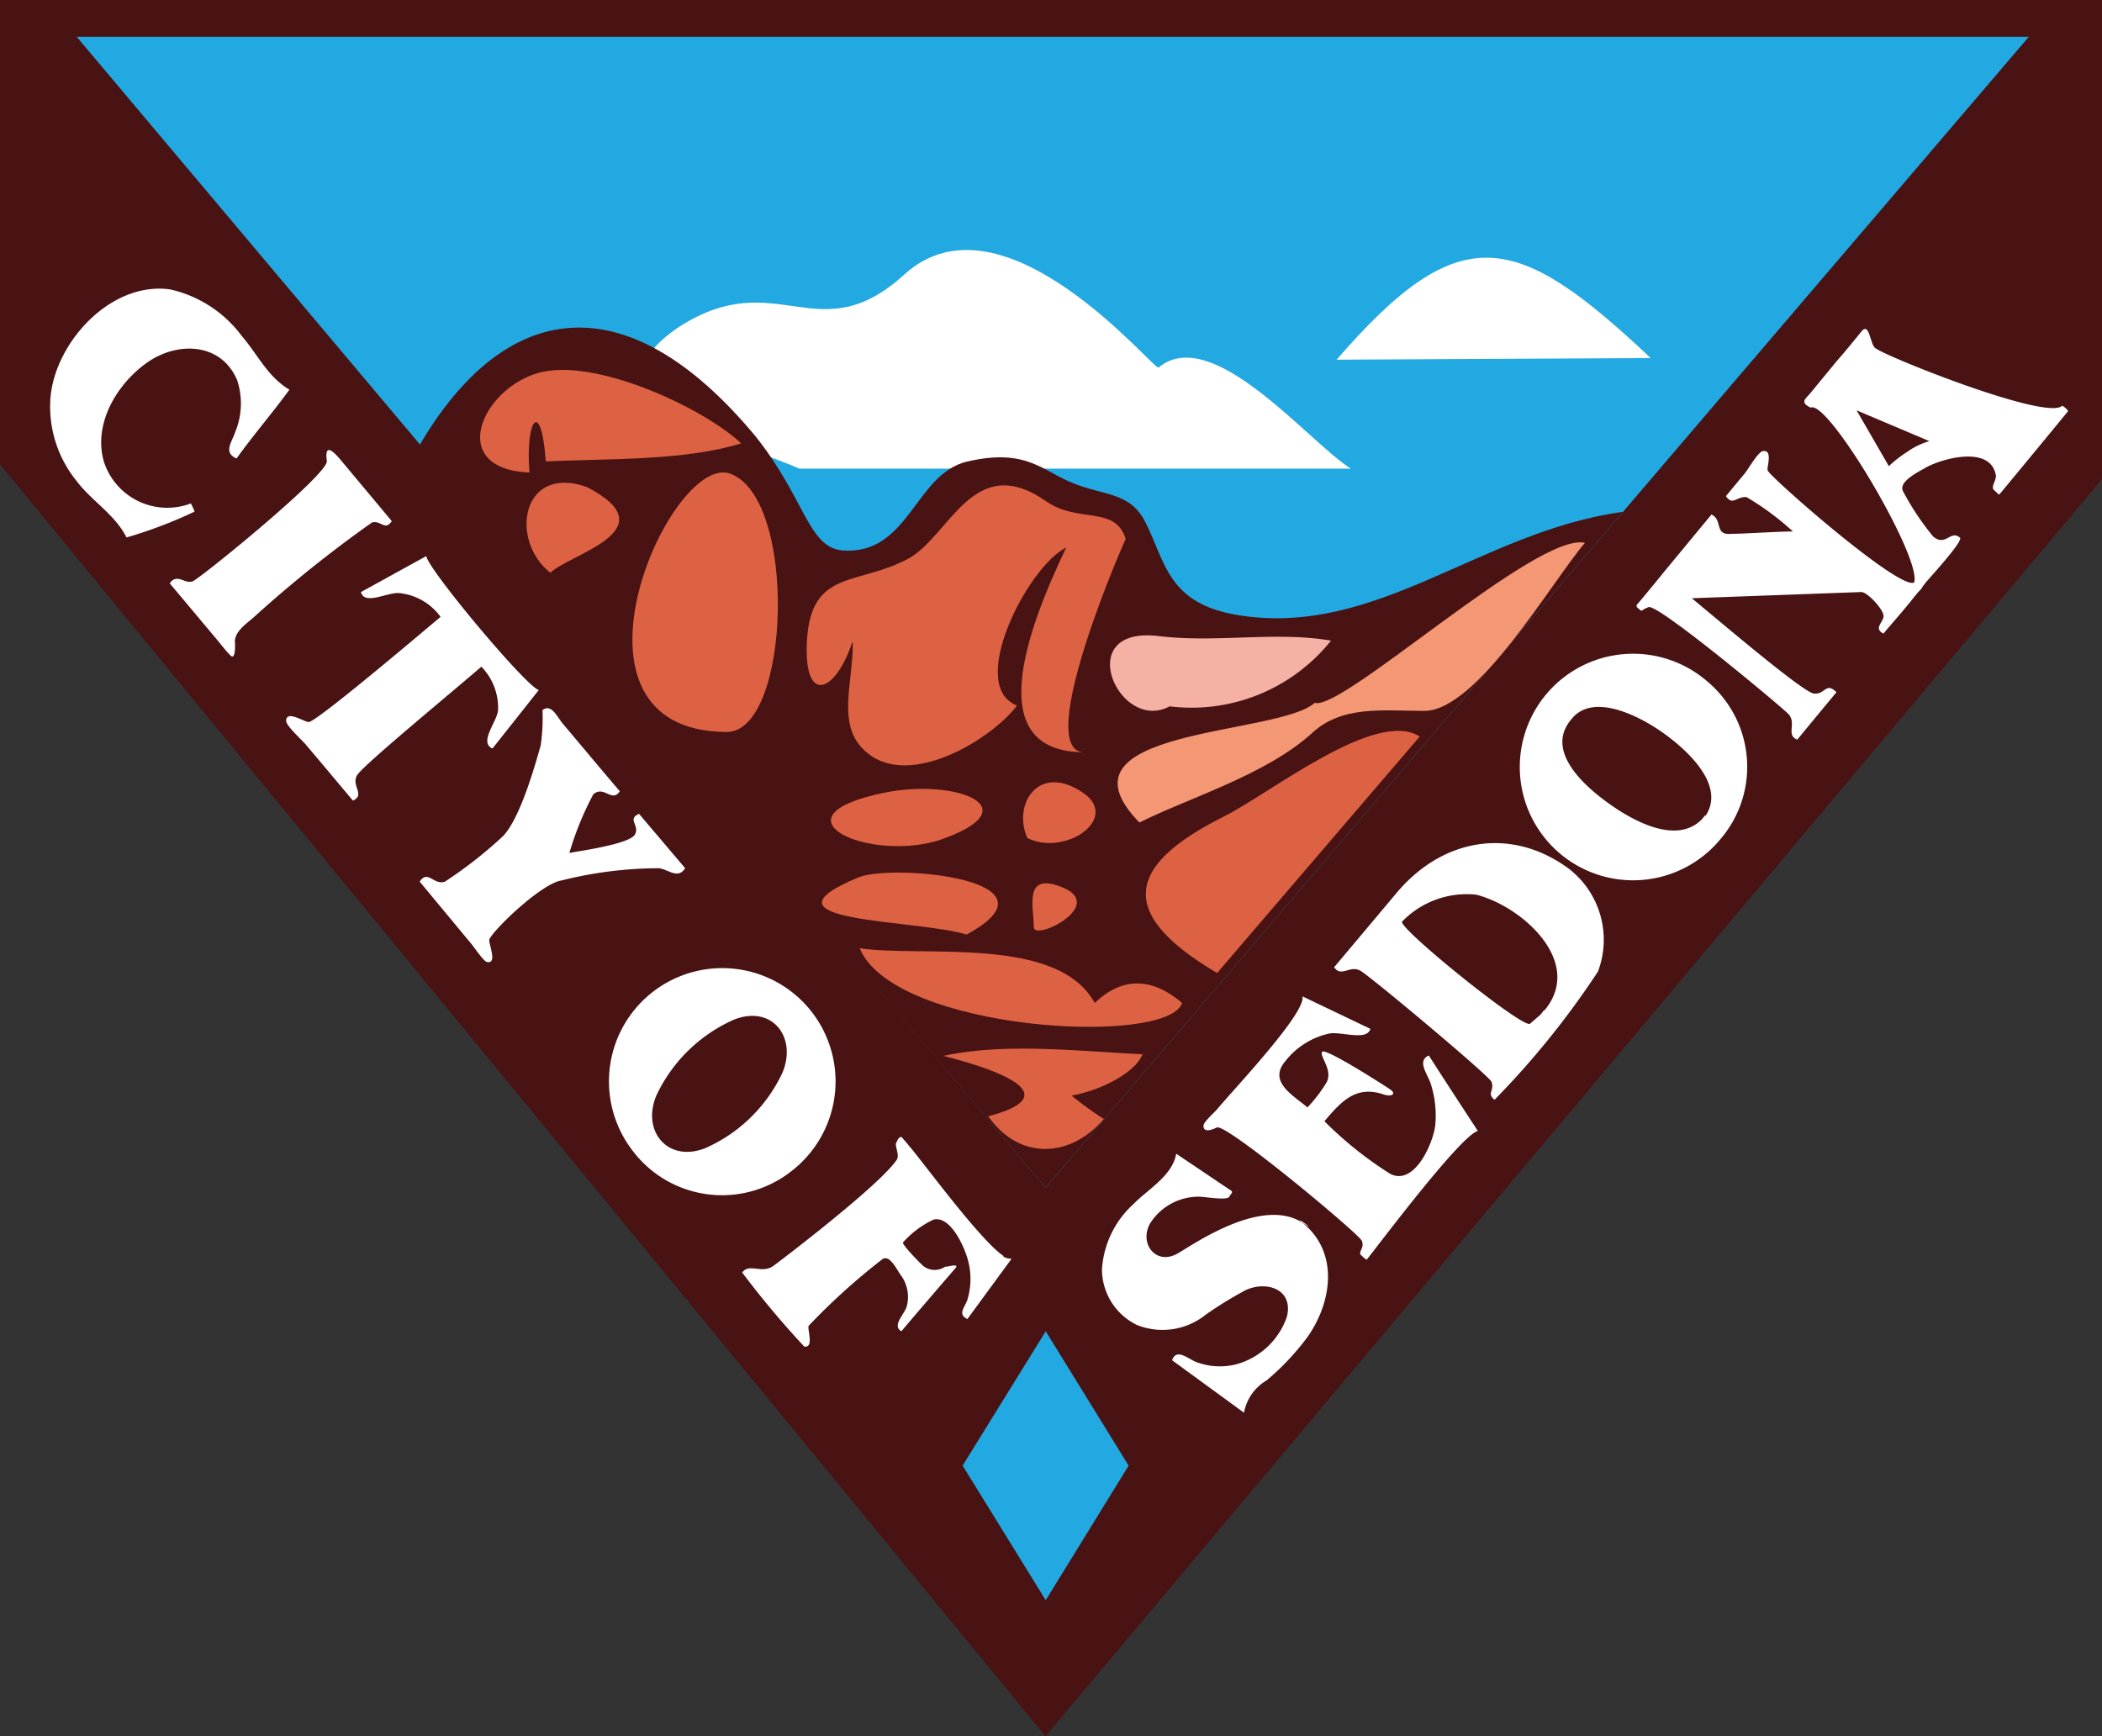 <svg xmlns="http://www.w3.org/2000/svg" viewBox="0 0 101.67 83.99">
  <rect x="0" y="0" width="101.67" height="83.99" fill="#333333" stroke="none"/>
  <defs>
    <style>
      .a {
        fill: #23a9e1;
      }

      .b {
        fill: #fff;
      }

      .c {
        fill: #491213;
      }

      .d {
        fill: #dc6243;
      }

      .e {
        fill: #f49774;
      }

      .f {
        fill: #f4b1a4;
      }
    </style>
  </defs>
  <g>
    <polygon class="a" points="1.06 0.7 50.58 59.05 99.91 1.06 1.06 0.7"/>
    <path class="b" d="M79.84,17.32l-15.19.08c6-6.93,8.7-6.19,15.19-.08Z"/>
    <path class="b" d="M38.66,22.67H65.34c-2-1.23-6.7-7.06-9.3-4.89-.21.18-7.51-8.85-12.3-4.5-4.18,3.8-6.12-.5-10.86,2.51-5.39,3.57,3.12,5.68,5.78,6.88Z"/>
    <path class="c" d="M50.92,0H0V22.46L50.58,84l.34-.43,50.75-60.39V0Zm0,57.05-.34.41L3.71,1.78H98.13Z"/>
    <path class="c" d="M50.58,57.46l.34-.41L78.5,24.76c-6.92.95-11.87,6.08-18.61,5-3.39-.56-3.5-2.51-4.47-4.46-.74-1.49-1.93-1.3-3.48-1.91s-2.28-1.73-5.17-1.06c-2.52.6-2.8,4.52-6,4.3-1.69-.13-1.81-2.5-4.24-5.54-6.3-7.57-12.16-6.53-16.25.47Z"/>
    <polygon class="a" points="46.56 70.9 50.58 64.4 54.59 70.9 50.58 77.41 46.56 70.9"/>
    <g>
      <path class="b" d="M23.28,32.25a2.84,2.84,0,0,1,.81,2.11c-.06.58-.94,1.55-.27,1.85l2.24-2.83c-.6-.15-5.37-5.85-5.44-6.48l-3.16,1.74c.16.66,1.29,0,1.85.05a2.82,2.82,0,0,1,2,1.15c-1.72,1.45-5.93,5-6.37,5.09-.23,0-1.09-.6-1.1-.06,0,.26.85,1,1,1.21.75.88,1.49,1.77,2.23,2.65.62-.28-.11-.73.21-1.24s4.9-4.27,6-5.24Z"/>
      <path class="b" d="M18,25.27c.44-.1.62.43.95-.06L16.52,22.3c-.37-.45-.84-.92-.71,0,.09.63-6.11,5.67-6.49,5.82s-.76-.41-1.11.1l2.19,2.61c.25.29.48.61.75.88s.21-.67.22-.58c-.09-.52.53-.95.86-1.23A60.17,60.17,0,0,1,18,25.27Z"/>
      <path class="b" d="M9.24,24.35a3.22,3.22,0,0,1-4.21-2c-.54-1.83.61-3.76,2.07-4.8s3.59-1,4.37.84a3.59,3.59,0,0,1-.09,2.5c-.16.5-.6,1,.06,1.29C12.29,21,13.16,20,14,18.85c-1.06-.63-1.52-1.68-2.3-2.59A5.94,5.94,0,0,0,8.23,14c-2.87-.4-5.57,2.56-5.79,5.25a5.71,5.71,0,0,0,1.25,4c.75,1,1.86,1.62,2.43,2.75a22.12,22.12,0,0,0,3.29-1.25,2.09,2.09,0,0,0-.17-.37Z"/>
      <path class="b" d="M48.54,60.76c-1.15-.77-4-4.69-4.58-5.34-.1-.13-.22-.26-.33-.39s-.28.22-.24.19c-.18.14.13.57,0,.86-.8,1.24-5.76,5-6,5.17-.56.38-1.16-.16-1.49.31a44.2,44.2,0,0,0,3,3.58c.48.08.15-.81.21-1a31.3,31.3,0,0,1,3.55-3.21c.34-.28.69.43.89.73a1.76,1.76,0,0,1,.3,1.56c-.12.37-.72.92-.25,1.18.61-.73,2.36-2.76,2.61-3.05s-.57,0-.47-.09a.9.9,0,0,1-1.06,0c-.1-.07-1.09-1.08-1-1.16A4.58,4.58,0,0,1,45.15,59c.87-.22,1.59,1.51,1.71,2.13a3.47,3.47,0,0,1-.07,1.75c-.13.38-.49.69,0,.93l2.14-2.92a.77.77,0,0,1-.4-.1Z"/>
      <path class="b" d="M38.31,56.63a5.48,5.48,0,1,0-7.79-1.07,5.42,5.42,0,0,0,7.79,1.07C39.47,55.66,38.21,56.7,38.31,56.63Zm-.46-4.75a7.43,7.43,0,0,1-3.73,3.66c-1.82.72-3.1-.82-2.37-2.55a7.49,7.49,0,0,1,3.74-3.66c1.85-.74,3.07.84,2.36,2.55C37.47,52.77,37.92,51.71,37.85,51.88Z"/>
      <path class="b" d="M31.87,42c.47.06.92.55,1.27,0l-2.23-2.63c-.6.26.05.55-.2,1s-2.55.78-3.17.89a14.93,14.93,0,0,1,1.16-2.84c.54-.44.88.43,1.28-.14-.92-1.08-1.83-2.17-2.74-3.25-.31-.37-.56-1-1-.68a9.41,9.41,0,0,1-.09,1.73c-.09.24-.94,3.64-1.93,4.47a20.88,20.88,0,0,1-2.7,2.1c-.54.19-.83-.6-1.22,0l2.49,3c.13.15.6.86.77.89.52.09.06-.89.11-1.09.15-.43,2.5-2.71,3.5-2.86A19.53,19.53,0,0,1,31.87,42Z"/>
    </g>
    <path class="d" d="M25.61,22.86c-4-.17-2.35-4,.39-4.81s8.09,1.72,9.85,3.4c-2.79.85-6.39.73-9.45.87-.23-3.12-1-2-.79.54Z"/>
    <path class="d" d="M26.62,27.71c-2-1.58-1.39-5.27,1.77-4.15,4,2.09-.86,3.24-1.77,4.15Z"/>
    <path class="d" d="M35.11,35.41c-8.62-.07-2.79-13.33.14-12.52,3.37,1.07,3,12.62-.14,12.52Z"/>
    <path class="d" d="M41.22,31.08c-.84,2.5-2.36,3-2.19-.07.19-3.51,2.47-2.66,4.93-4,2-1.12,3.13-5.21,6.64-2.76,1.56,1.09,3.35.18,3.85,1.83,0-.08-4.55,10.31-2,10.31-5,0-2.78-5.92-.88-9.9-1.84.89-4.84,6.69-2.38,7.64-1.28,1.69-5.19,4-7.23,2.3-1.56-1.25-.7-3.32-.71-5.34Z"/>
    <path class="d" d="M45.32,40.68c-3.49,1-8.12-1.21-2.51-2.34,3.48-.7,7.19.78,2.51,2.34Z"/>
    <path class="d" d="M49.69,40.54c-.73-1.66.56-3.64,2.68-2.2,1.85,1.25-.85,3.11-2.68,2.2Z"/>
    <path class="d" d="M46.75,45.21c-2.42-.75-10.54-.56-5.22-2.77,1.64-.67,10.15.1,5.22,2.77Z"/>
    <path class="d" d="M50,44.85c0-1-.51-2.67,1.35-1.94,2.24.88-1.35,2.65-1.35,1.94Z"/>
    <path class="d" d="M57.18,48.52c-1.44-1.23-2.89-1.29-4.23,0-1.79-3.29-8.32-2.19-11.37-2.65,1.64,4,14.87,4.78,15.6,2.65Z"/>
    <path class="d" d="M55.28,51c-3.16-.15-6.67-.57-9.65.08,1.86.47,6.4,1.8,2.17,2.92,1.52,2.17,4,2,5.59.13A16.91,16.91,0,0,1,51.83,53c1.68-.31,3.24-1.27,3.45-2.07Z"/>
    <path class="d" d="M58.87,47.07c-5.29-3.11-3.95-5.43.36-7.59,2.25-1.13,7.32-5.21,9.44-3.85l-9.8,11.44Z"/>
    <path class="e" d="M55.11,39.79c-4.48-4.6,6.69-4.18,8.48-5.79,1.32.43,10.77-8.29,13.07-7.74-1.65,1.94-5.21,8.13-7.77,8.13-2,0-4-.29-5.47,1.11-2.23,2-5.91,3.09-8.31,4.29Z"/>
    <path class="f" d="M56.57,34.17c-2.45,1.32-4.77-3.91-.53-3.4,2.81.34,5.66-.24,8.34.22a8.64,8.64,0,0,1-7.81,3.18Z"/>
    <g>
      <path class="b" d="M69.21,52.45a5.06,5.06,0,0,1,.21,2c-.11.87-1,2.92-2.17,2.34a18.13,18.13,0,0,1-3.19-2.55c.8-.94,1.51-1.75,2.85-1.3.37.13.69,0,.3-.26s-3.11-2-3.26-1.8.53.87.22,1.47a6.9,6.9,0,0,1-.93,1.22c-.72-.6-1.92-1.25-1.06-2.25A3.71,3.71,0,0,1,64.28,50c.57-.12,1.84.38,2-.23L63,48.2c.18.8-3.35,4.52-4.13,5.46-.11.14-.66.61-.66.8,0,.43.62.09.65.08.49-.18,6.82,5.11,7,5.47s-.23.58,0,.73c0,0,.22.22.25.19.39-.47,4.52-6,5.37-6.22-.79-1.21-1.59-2.43-2.37-3.65C68.5,51.32,69.08,52,69.21,52.45Z"/>
      <path class="b" d="M63,59.15c-2.07-1.34-5.59,1.28-6.12,1.53-1,.5-1.79-.54-1.25-1.5A2.78,2.78,0,0,1,58,57.89c.28,0,1.35.2,1.46,0s.23-.22,0-.35l-2.57-1.73c-.17,1.06-1.38,1.73-2.07,2.44a4.66,4.66,0,0,0-1.52,3.16A3,3,0,0,0,55,64.1a3.34,3.34,0,0,0,3.33-.51,19,19,0,0,1,1.92-1.18c1-.46,2.31-.06,2,1.27A3.59,3.59,0,0,1,59.79,66a3.22,3.22,0,0,1-1.87-.09c-.43-.14-1-.73-1.23-.11l3.48,2.54a2.29,2.29,0,0,1,1.09-1.56,12.18,12.18,0,0,0,2-2.13C64.41,63,64.79,60.6,63,59.15Z"/>
      <path class="b" d="M63,59.15c.93.6-.59-.49,0,0Z"/>
      <path class="b" d="M92.28,21.84Z"/>
      <path class="b" d="M99.74,19.63c-.73.73-8.42-2.34-9-2.77-.29-.11-.3-1.32-.7-.83s-.81,1-1.22,1.46L87.58,19c-.26.31-.54.46,0,.72.84-.42,5.42,7.34,5,8.46-.73.37-6.92-5.06-7.08-5.42-.06-.14.27-1-.22-.94-.22,0-.74.9-.88,1.07L83.48,24c.33.49.51,0,1,.05a13.16,13.16,0,0,1,2.24,1.66c-.73,0-2.69.13-2.94.11-.9.11-.42-.66-1-.93l-2.28,2.76c-.44.54-.88,1.08-1.33,1.61-.05.07,0,0,0,.11.33.28.11.17.57,0s6.56,4.93,6.78,5.19c.38.45-.15,1,.41,1.22l1.8-2.18c.09-.11.14-.1,0-.2-.43-.35-.48.21-1,.15s-4.4-3.37-5.9-4.61l8.2-.3c.3,0,1.14.9,1.07,1.21s-.46.56,0,.8c.48-.58,1-1.15,1.46-1.74h0l.23-.28a.84.84,0,0,0,.21-.26l.16-.21c.43-.49,1.8-2,1.64-2.15-.46-.4-.69.46-1.3-.06a12.89,12.89,0,0,1-1.44-2.16c-.27-.45.61-.9,1-1.12.78-.48,3.25-1.18,3.48.35,0,.26-.27.55-.08.7s.2.25.27.17,2.36-2.85,3.3-4C100,19.82,99.85,19.67,99.74,19.63Zm-7.38,2.15h0l-.08.06.08-.05a5.83,5.83,0,0,0-1,.76l-1.56-2.7,3.52,1.49A3.72,3.72,0,0,0,92.36,21.78Z"/>
      <path class="b" d="M82.62,33a5.48,5.48,0,1,0,.59,7.6A5.38,5.38,0,0,0,82.62,33Zm-.28,6.61,0,0c-1.23,1.29-3.36.09-4.51-.73S74.69,36.34,76,34.8c1-1.28,3.12-.23,4.19.48s3.41,2.6,2.28,4.22C82.49,39.41,82.54,39.35,82.34,39.61Z"/>
      <path class="b" d="M82.62,33c1.17,1-.26-.22,0,0Z"/>
      <path class="b" d="M82.31,39.64l0,0a.76.76,0,0,0,.08-.11A1.5,1.5,0,0,0,82.31,39.64Z"/>
      <path class="b" d="M76,42.12c.11.09.27.22-.07-.06-2.83-2.12-6.19-1.5-8.4,1.16l-3,3.57c.35.51.76-.12,1.27.17s6.25,5.1,6.34,5.37c.16.46-.25.55.15.87A41,41,0,0,0,77.29,47,4.34,4.34,0,0,0,76,42.12Zm-1.32,6.75c-.24.3,0,.06-.67.65-.3.3-6.44-4.67-6.19-4.94a4.35,4.35,0,0,1,3.58-1.3C73.62,43.84,76.64,46.54,74.71,48.87Z"/>
    </g>
  </g>
</svg>
